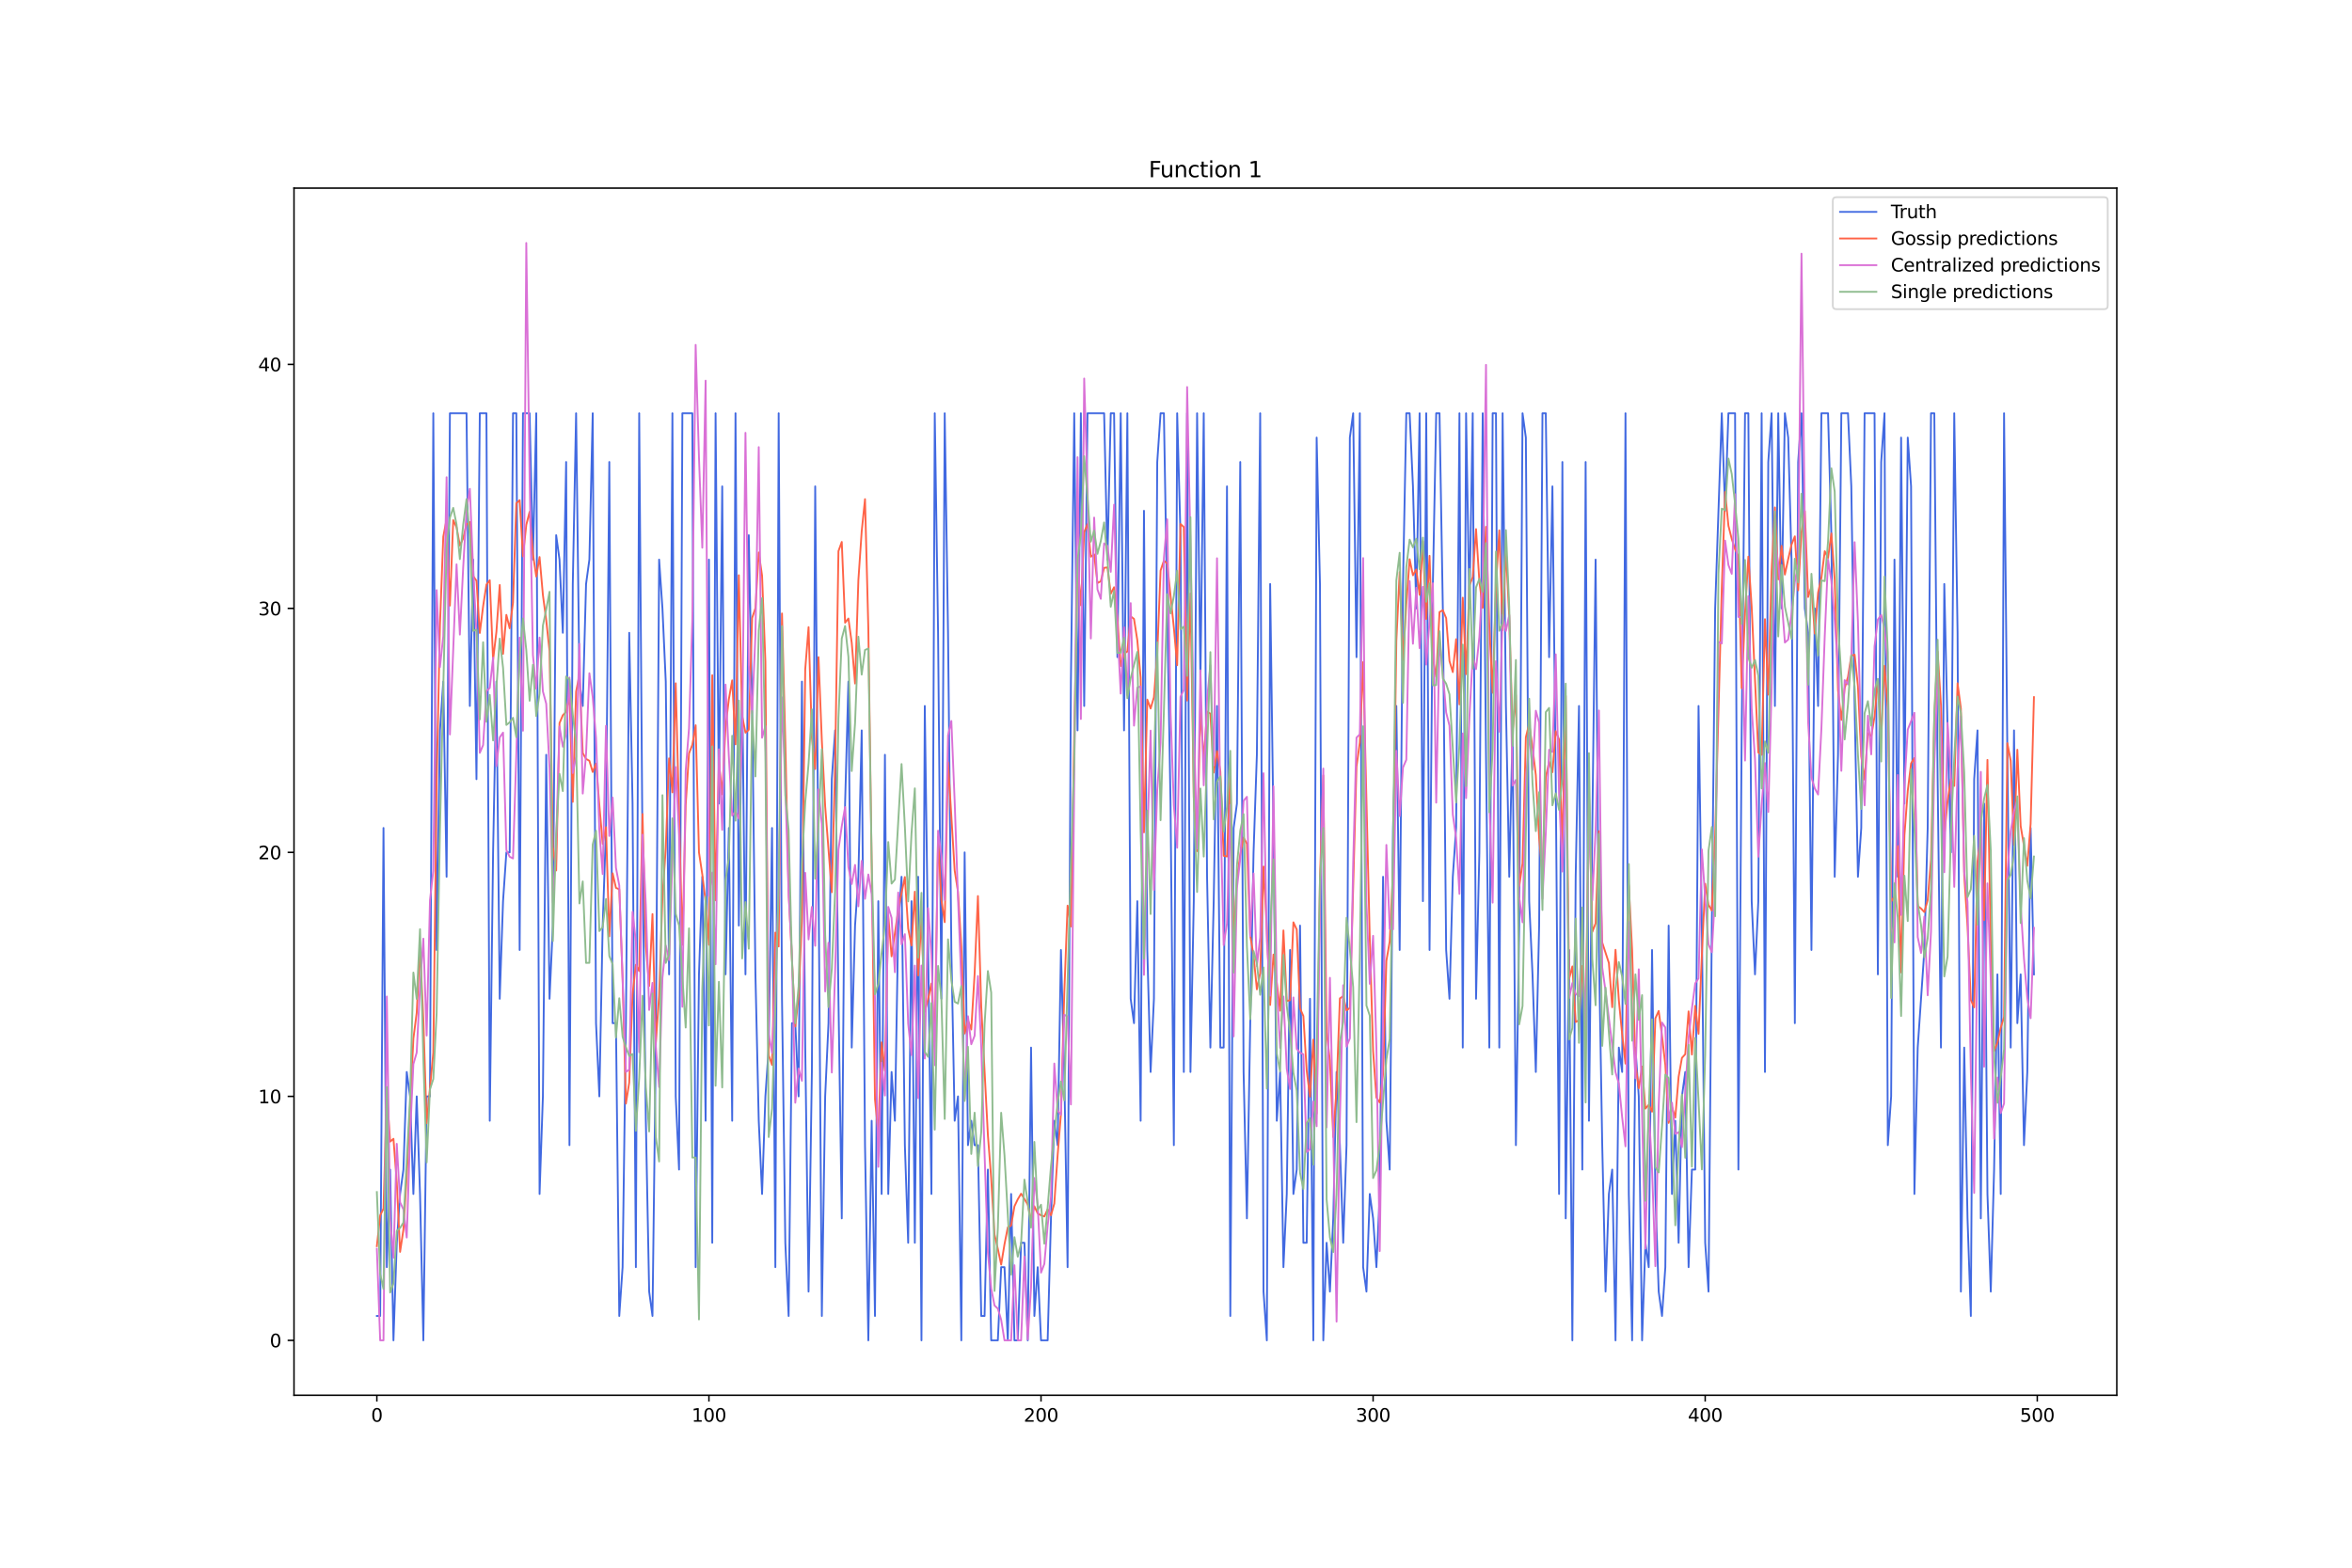 <?xml version="1.0" encoding="utf-8" standalone="no"?>
<!DOCTYPE svg PUBLIC "-//W3C//DTD SVG 1.1//EN"
  "http://www.w3.org/Graphics/SVG/1.1/DTD/svg11.dtd">
<svg xmlns:xlink="http://www.w3.org/1999/xlink" width="1296pt" height="864pt" viewBox="0 0 1296 864" xmlns="http://www.w3.org/2000/svg" version="1.1">
 <defs>
  <style type="text/css">*{stroke-linejoin: round; stroke-linecap: butt}</style>
 </defs>
 <g id="figure_1">
  <g id="patch_1">
   <path d="M 0 864 
L 1296 864 
L 1296 0 
L 0 0 
z
" style="fill: #ffffff"/>
  </g>
  <g id="axes_1">
   <g id="patch_2">
    <path d="M 162 768.96 
L 1166.4 768.96 
L 1166.4 103.68 
L 162 103.68 
z
" style="fill: #ffffff"/>
   </g>
   <g id="matplotlib.axis_1">
    <g id="xtick_1">
     <g id="line2d_1">
      <defs>
       <path id="mff3f45d1e2" d="M 0 0 
L 0 3.5 
" style="stroke: #000000; stroke-width: 0.8"/>
      </defs>
      <g>
       <use xlink:href="#mff3f45d1e2" x="207.655" y="768.96" style="stroke: #000000; stroke-width: 0.8"/>
      </g>
     </g>
     <g id="text_1">
      <!-- 0 -->
      <g transform="translate(204.473 783.558) scale(0.1 -0.1)">
       <defs>
        <path id="DejaVuSans-30" d="M 2034 4250 
Q 1547 4250 1301 3770 
Q 1056 3291 1056 2328 
Q 1056 1369 1301 889 
Q 1547 409 2034 409 
Q 2525 409 2770 889 
Q 3016 1369 3016 2328 
Q 3016 3291 2770 3770 
Q 2525 4250 2034 4250 
z
M 2034 4750 
Q 2819 4750 3233 4129 
Q 3647 3509 3647 2328 
Q 3647 1150 3233 529 
Q 2819 -91 2034 -91 
Q 1250 -91 836 529 
Q 422 1150 422 2328 
Q 422 3509 836 4129 
Q 1250 4750 2034 4750 
z
" transform="scale(0.016)"/>
       </defs>
       <use xlink:href="#DejaVuSans-30"/>
      </g>
     </g>
    </g>
    <g id="xtick_2">
     <g id="line2d_2">
      <g>
       <use xlink:href="#mff3f45d1e2" x="390.639" y="768.96" style="stroke: #000000; stroke-width: 0.8"/>
      </g>
     </g>
     <g id="text_2">
      <!-- 100 -->
      <g transform="translate(381.095 783.558) scale(0.1 -0.1)">
       <defs>
        <path id="DejaVuSans-31" d="M 794 531 
L 1825 531 
L 1825 4091 
L 703 3866 
L 703 4441 
L 1819 4666 
L 2450 4666 
L 2450 531 
L 3481 531 
L 3481 0 
L 794 0 
L 794 531 
z
" transform="scale(0.016)"/>
       </defs>
       <use xlink:href="#DejaVuSans-31"/>
       <use xlink:href="#DejaVuSans-30" x="63.623"/>
       <use xlink:href="#DejaVuSans-30" x="127.246"/>
      </g>
     </g>
    </g>
    <g id="xtick_3">
     <g id="line2d_3">
      <g>
       <use xlink:href="#mff3f45d1e2" x="573.623" y="768.96" style="stroke: #000000; stroke-width: 0.8"/>
      </g>
     </g>
     <g id="text_3">
      <!-- 200 -->
      <g transform="translate(564.079 783.558) scale(0.1 -0.1)">
       <defs>
        <path id="DejaVuSans-32" d="M 1228 531 
L 3431 531 
L 3431 0 
L 469 0 
L 469 531 
Q 828 903 1448 1529 
Q 2069 2156 2228 2338 
Q 2531 2678 2651 2914 
Q 2772 3150 2772 3378 
Q 2772 3750 2511 3984 
Q 2250 4219 1831 4219 
Q 1534 4219 1204 4116 
Q 875 4013 500 3803 
L 500 4441 
Q 881 4594 1212 4672 
Q 1544 4750 1819 4750 
Q 2544 4750 2975 4387 
Q 3406 4025 3406 3419 
Q 3406 3131 3298 2873 
Q 3191 2616 2906 2266 
Q 2828 2175 2409 1742 
Q 1991 1309 1228 531 
z
" transform="scale(0.016)"/>
       </defs>
       <use xlink:href="#DejaVuSans-32"/>
       <use xlink:href="#DejaVuSans-30" x="63.623"/>
       <use xlink:href="#DejaVuSans-30" x="127.246"/>
      </g>
     </g>
    </g>
    <g id="xtick_4">
     <g id="line2d_4">
      <g>
       <use xlink:href="#mff3f45d1e2" x="756.607" y="768.96" style="stroke: #000000; stroke-width: 0.8"/>
      </g>
     </g>
     <g id="text_4">
      <!-- 300 -->
      <g transform="translate(747.063 783.558) scale(0.1 -0.1)">
       <defs>
        <path id="DejaVuSans-33" d="M 2597 2516 
Q 3050 2419 3304 2112 
Q 3559 1806 3559 1356 
Q 3559 666 3084 287 
Q 2609 -91 1734 -91 
Q 1441 -91 1130 -33 
Q 819 25 488 141 
L 488 750 
Q 750 597 1062 519 
Q 1375 441 1716 441 
Q 2309 441 2620 675 
Q 2931 909 2931 1356 
Q 2931 1769 2642 2001 
Q 2353 2234 1838 2234 
L 1294 2234 
L 1294 2753 
L 1863 2753 
Q 2328 2753 2575 2939 
Q 2822 3125 2822 3475 
Q 2822 3834 2567 4026 
Q 2313 4219 1838 4219 
Q 1578 4219 1281 4162 
Q 984 4106 628 3988 
L 628 4550 
Q 988 4650 1302 4700 
Q 1616 4750 1894 4750 
Q 2613 4750 3031 4423 
Q 3450 4097 3450 3541 
Q 3450 3153 3228 2886 
Q 3006 2619 2597 2516 
z
" transform="scale(0.016)"/>
       </defs>
       <use xlink:href="#DejaVuSans-33"/>
       <use xlink:href="#DejaVuSans-30" x="63.623"/>
       <use xlink:href="#DejaVuSans-30" x="127.246"/>
      </g>
     </g>
    </g>
    <g id="xtick_5">
     <g id="line2d_5">
      <g>
       <use xlink:href="#mff3f45d1e2" x="939.591" y="768.96" style="stroke: #000000; stroke-width: 0.8"/>
      </g>
     </g>
     <g id="text_5">
      <!-- 400 -->
      <g transform="translate(930.047 783.558) scale(0.1 -0.1)">
       <defs>
        <path id="DejaVuSans-34" d="M 2419 4116 
L 825 1625 
L 2419 1625 
L 2419 4116 
z
M 2253 4666 
L 3047 4666 
L 3047 1625 
L 3713 1625 
L 3713 1100 
L 3047 1100 
L 3047 0 
L 2419 0 
L 2419 1100 
L 313 1100 
L 313 1709 
L 2253 4666 
z
" transform="scale(0.016)"/>
       </defs>
       <use xlink:href="#DejaVuSans-34"/>
       <use xlink:href="#DejaVuSans-30" x="63.623"/>
       <use xlink:href="#DejaVuSans-30" x="127.246"/>
      </g>
     </g>
    </g>
    <g id="xtick_6">
     <g id="line2d_6">
      <g>
       <use xlink:href="#mff3f45d1e2" x="1122.575" y="768.96" style="stroke: #000000; stroke-width: 0.8"/>
      </g>
     </g>
     <g id="text_6">
      <!-- 500 -->
      <g transform="translate(1113.032 783.558) scale(0.1 -0.1)">
       <defs>
        <path id="DejaVuSans-35" d="M 691 4666 
L 3169 4666 
L 3169 4134 
L 1269 4134 
L 1269 2991 
Q 1406 3038 1543 3061 
Q 1681 3084 1819 3084 
Q 2600 3084 3056 2656 
Q 3513 2228 3513 1497 
Q 3513 744 3044 326 
Q 2575 -91 1722 -91 
Q 1428 -91 1123 -41 
Q 819 9 494 109 
L 494 744 
Q 775 591 1075 516 
Q 1375 441 1709 441 
Q 2250 441 2565 725 
Q 2881 1009 2881 1497 
Q 2881 1984 2565 2268 
Q 2250 2553 1709 2553 
Q 1456 2553 1204 2497 
Q 953 2441 691 2322 
L 691 4666 
z
" transform="scale(0.016)"/>
       </defs>
       <use xlink:href="#DejaVuSans-35"/>
       <use xlink:href="#DejaVuSans-30" x="63.623"/>
       <use xlink:href="#DejaVuSans-30" x="127.246"/>
      </g>
     </g>
    </g>
   </g>
   <g id="matplotlib.axis_2">
    <g id="ytick_1">
     <g id="line2d_7">
      <defs>
       <path id="m75a3e4d682" d="M 0 0 
L -3.5 0 
" style="stroke: #000000; stroke-width: 0.8"/>
      </defs>
      <g>
       <use xlink:href="#m75a3e4d682" x="162" y="738.72" style="stroke: #000000; stroke-width: 0.8"/>
      </g>
     </g>
     <g id="text_7">
      <!-- 0 -->
      <g transform="translate(148.637 742.519) scale(0.1 -0.1)">
       <use xlink:href="#DejaVuSans-30"/>
      </g>
     </g>
    </g>
    <g id="ytick_2">
     <g id="line2d_8">
      <g>
       <use xlink:href="#m75a3e4d682" x="162" y="604.247" style="stroke: #000000; stroke-width: 0.8"/>
      </g>
     </g>
     <g id="text_8">
      <!-- 10 -->
      <g transform="translate(142.275 608.046) scale(0.1 -0.1)">
       <use xlink:href="#DejaVuSans-31"/>
       <use xlink:href="#DejaVuSans-30" x="63.623"/>
      </g>
     </g>
    </g>
    <g id="ytick_3">
     <g id="line2d_9">
      <g>
       <use xlink:href="#m75a3e4d682" x="162" y="469.774" style="stroke: #000000; stroke-width: 0.8"/>
      </g>
     </g>
     <g id="text_9">
      <!-- 20 -->
      <g transform="translate(142.275 473.573) scale(0.1 -0.1)">
       <use xlink:href="#DejaVuSans-32"/>
       <use xlink:href="#DejaVuSans-30" x="63.623"/>
      </g>
     </g>
    </g>
    <g id="ytick_4">
     <g id="line2d_10">
      <g>
       <use xlink:href="#m75a3e4d682" x="162" y="335.3" style="stroke: #000000; stroke-width: 0.8"/>
      </g>
     </g>
     <g id="text_10">
      <!-- 30 -->
      <g transform="translate(142.275 339.099) scale(0.1 -0.1)">
       <use xlink:href="#DejaVuSans-33"/>
       <use xlink:href="#DejaVuSans-30" x="63.623"/>
      </g>
     </g>
    </g>
    <g id="ytick_5">
     <g id="line2d_11">
      <g>
       <use xlink:href="#m75a3e4d682" x="162" y="200.827" style="stroke: #000000; stroke-width: 0.8"/>
      </g>
     </g>
     <g id="text_11">
      <!-- 40 -->
      <g transform="translate(142.275 204.626) scale(0.1 -0.1)">
       <use xlink:href="#DejaVuSans-34"/>
       <use xlink:href="#DejaVuSans-30" x="63.623"/>
      </g>
     </g>
    </g>
   </g>
   <g id="line2d_12">
    <path d="M 207.655 725.273 
L 209.484 725.273 
L 211.314 456.326 
L 213.144 698.378 
L 214.974 644.589 
L 216.804 738.72 
L 218.634 684.931 
L 220.463 658.036 
L 222.293 644.589 
L 224.123 590.799 
L 225.953 604.247 
L 227.783 658.036 
L 229.613 604.247 
L 231.442 658.036 
L 233.272 738.72 
L 235.102 604.247 
L 236.932 604.247 
L 238.762 227.722 
L 240.592 523.563 
L 242.422 402.537 
L 244.251 375.642 
L 246.081 483.221 
L 247.911 227.722 
L 257.06 227.722 
L 258.89 389.09 
L 260.72 308.406 
L 262.55 429.432 
L 264.38 227.722 
L 268.039 227.722 
L 269.869 617.694 
L 271.699 469.774 
L 273.529 375.642 
L 275.359 550.457 
L 277.189 496.668 
L 279.018 469.774 
L 280.848 469.774 
L 282.678 227.722 
L 284.508 227.722 
L 286.338 523.563 
L 288.168 227.722 
L 291.827 227.722 
L 293.657 308.406 
L 295.487 227.722 
L 297.317 658.036 
L 299.147 604.247 
L 300.976 415.984 
L 302.806 550.457 
L 304.636 510.115 
L 306.466 294.958 
L 308.296 308.406 
L 310.126 348.748 
L 311.956 254.616 
L 313.785 631.141 
L 315.615 321.853 
L 317.445 227.722 
L 319.275 375.642 
L 321.105 389.09 
L 322.935 321.853 
L 324.764 308.406 
L 326.594 227.722 
L 328.424 563.905 
L 330.254 604.247 
L 332.084 510.115 
L 333.914 456.326 
L 335.743 254.616 
L 337.573 563.905 
L 339.403 563.905 
L 341.233 725.273 
L 343.063 698.378 
L 344.893 563.905 
L 346.723 348.748 
L 348.552 442.879 
L 350.382 698.378 
L 352.212 227.722 
L 354.042 469.774 
L 355.872 617.694 
L 357.702 711.825 
L 359.531 725.273 
L 361.361 577.352 
L 363.191 308.406 
L 365.021 335.3 
L 366.851 375.642 
L 368.681 537.01 
L 370.51 227.722 
L 372.34 604.247 
L 374.17 644.589 
L 376 227.722 
L 381.489 227.722 
L 383.319 698.378 
L 385.149 537.01 
L 386.979 483.221 
L 388.809 617.694 
L 390.639 308.406 
L 392.469 684.931 
L 394.298 227.722 
L 396.128 442.879 
L 397.958 268.064 
L 399.788 537.01 
L 401.618 456.326 
L 403.448 617.694 
L 405.277 227.722 
L 407.107 510.115 
L 408.937 375.642 
L 410.767 537.01 
L 412.597 294.958 
L 414.427 389.09 
L 416.256 537.01 
L 418.086 617.694 
L 419.916 658.036 
L 421.746 604.247 
L 423.576 577.352 
L 425.406 456.326 
L 427.236 698.378 
L 429.065 227.722 
L 430.895 550.457 
L 432.725 684.931 
L 434.555 725.273 
L 436.385 563.905 
L 438.215 563.905 
L 440.044 604.247 
L 441.874 375.642 
L 443.704 577.352 
L 445.534 711.825 
L 447.364 590.799 
L 449.194 268.064 
L 451.023 483.221 
L 452.853 725.273 
L 454.683 604.247 
L 456.513 563.905 
L 458.343 429.432 
L 460.173 402.537 
L 462.003 550.457 
L 463.832 671.483 
L 465.662 442.879 
L 467.492 375.642 
L 469.322 577.352 
L 471.152 510.115 
L 472.982 483.221 
L 474.811 402.537 
L 476.641 631.141 
L 478.471 738.72 
L 480.301 617.694 
L 482.131 725.273 
L 483.961 496.668 
L 485.79 658.036 
L 487.62 415.984 
L 489.45 658.036 
L 491.28 590.799 
L 493.11 617.694 
L 494.94 510.115 
L 496.77 483.221 
L 498.599 631.141 
L 500.429 684.931 
L 502.259 496.668 
L 504.089 684.931 
L 505.919 483.221 
L 507.749 738.72 
L 509.578 389.09 
L 513.238 658.036 
L 515.068 227.722 
L 516.898 348.748 
L 518.728 550.457 
L 520.557 227.722 
L 522.387 348.748 
L 524.217 523.563 
L 526.047 617.694 
L 527.877 604.247 
L 529.707 738.72 
L 531.536 469.774 
L 533.366 631.141 
L 535.196 617.694 
L 537.026 631.141 
L 538.856 631.141 
L 540.686 725.273 
L 542.516 725.273 
L 544.345 644.589 
L 546.175 738.72 
L 549.835 738.72 
L 551.665 698.378 
L 553.495 698.378 
L 555.324 738.72 
L 557.154 658.036 
L 558.984 738.72 
L 560.814 738.72 
L 562.644 684.931 
L 564.474 684.931 
L 566.303 738.72 
L 568.133 577.352 
L 569.963 725.273 
L 571.793 698.378 
L 573.623 738.72 
L 577.283 738.72 
L 579.112 671.483 
L 580.942 617.694 
L 582.772 631.141 
L 584.602 523.563 
L 586.432 590.799 
L 588.262 698.378 
L 590.091 375.642 
L 591.921 227.722 
L 593.751 402.537 
L 595.581 227.722 
L 597.411 389.09 
L 599.241 227.722 
L 608.39 227.722 
L 610.22 308.406 
L 612.05 227.722 
L 613.879 227.722 
L 615.709 362.195 
L 617.539 227.722 
L 619.369 402.537 
L 621.199 227.722 
L 623.029 550.457 
L 624.858 563.905 
L 626.688 496.668 
L 628.518 617.694 
L 630.348 281.511 
L 632.178 523.563 
L 634.008 590.799 
L 635.837 550.457 
L 637.667 254.616 
L 639.497 227.722 
L 641.327 227.722 
L 644.987 442.879 
L 646.817 631.141 
L 648.646 227.722 
L 650.476 294.958 
L 652.306 590.799 
L 654.136 227.722 
L 655.966 590.799 
L 657.796 496.668 
L 659.625 227.722 
L 661.455 375.642 
L 663.285 227.722 
L 665.115 483.221 
L 666.945 577.352 
L 668.775 496.668 
L 670.604 389.09 
L 672.434 577.352 
L 674.264 577.352 
L 676.094 268.064 
L 677.924 725.273 
L 679.754 456.326 
L 681.583 442.879 
L 683.413 254.616 
L 685.243 590.799 
L 687.073 671.483 
L 688.903 563.905 
L 690.733 469.774 
L 692.563 415.984 
L 694.392 227.722 
L 696.222 711.825 
L 698.052 738.72 
L 699.882 321.853 
L 701.712 456.326 
L 703.542 617.694 
L 705.371 590.799 
L 707.201 698.378 
L 709.031 658.036 
L 710.861 523.563 
L 712.691 658.036 
L 714.521 644.589 
L 716.35 510.115 
L 718.18 684.931 
L 720.01 684.931 
L 721.84 550.457 
L 723.67 738.72 
L 725.5 241.169 
L 727.33 321.853 
L 729.159 738.72 
L 730.989 684.931 
L 732.819 711.825 
L 734.649 671.483 
L 736.479 590.799 
L 738.309 631.141 
L 740.138 684.931 
L 741.968 631.141 
L 743.798 241.169 
L 745.628 227.722 
L 747.458 362.195 
L 749.288 227.722 
L 751.117 698.378 
L 752.947 711.825 
L 754.777 658.036 
L 756.607 671.483 
L 758.437 698.378 
L 760.267 658.036 
L 762.097 483.221 
L 763.926 617.694 
L 765.756 644.589 
L 767.586 456.326 
L 769.416 389.09 
L 771.246 523.563 
L 773.076 321.853 
L 774.905 227.722 
L 776.735 227.722 
L 778.565 268.064 
L 780.395 335.3 
L 782.225 227.722 
L 784.055 496.668 
L 785.884 227.722 
L 787.714 523.563 
L 789.544 321.853 
L 791.374 227.722 
L 793.204 227.722 
L 795.034 335.3 
L 796.864 523.563 
L 798.693 550.457 
L 800.523 483.221 
L 802.353 456.326 
L 804.183 227.722 
L 806.013 577.352 
L 807.843 227.722 
L 809.672 335.3 
L 811.502 227.722 
L 813.332 550.457 
L 815.162 469.774 
L 816.992 227.722 
L 818.822 415.984 
L 820.651 577.352 
L 822.481 227.722 
L 824.311 227.722 
L 826.141 577.352 
L 827.971 227.722 
L 829.801 389.09 
L 831.63 483.221 
L 833.46 402.537 
L 835.29 631.141 
L 837.12 510.115 
L 838.95 227.722 
L 840.78 241.169 
L 842.61 496.668 
L 844.439 537.01 
L 846.269 590.799 
L 848.099 510.115 
L 849.929 227.722 
L 851.759 227.722 
L 853.589 362.195 
L 855.418 268.064 
L 857.248 429.432 
L 859.078 658.036 
L 860.908 254.616 
L 862.738 671.483 
L 864.568 523.563 
L 866.397 738.72 
L 868.227 483.221 
L 870.057 389.09 
L 871.887 644.589 
L 873.717 254.616 
L 875.547 617.694 
L 877.377 456.326 
L 879.206 308.406 
L 881.036 523.563 
L 882.866 631.141 
L 884.696 711.825 
L 886.526 658.036 
L 888.356 644.589 
L 890.185 738.72 
L 892.015 577.352 
L 893.845 590.799 
L 895.675 227.722 
L 897.505 658.036 
L 899.335 738.72 
L 901.164 577.352 
L 902.994 604.247 
L 904.824 738.72 
L 906.654 684.931 
L 908.484 698.378 
L 910.314 523.563 
L 912.144 658.036 
L 913.973 711.825 
L 915.803 725.273 
L 917.633 698.378 
L 919.463 510.115 
L 921.293 658.036 
L 923.123 617.694 
L 924.952 684.931 
L 926.782 604.247 
L 928.612 590.799 
L 930.442 698.378 
L 932.272 644.589 
L 934.102 644.589 
L 935.931 389.09 
L 937.761 510.115 
L 939.591 684.931 
L 941.421 711.825 
L 943.251 510.115 
L 945.081 335.3 
L 948.74 227.722 
L 950.57 281.511 
L 952.4 227.722 
L 956.06 227.722 
L 957.89 644.589 
L 959.719 402.537 
L 961.549 227.722 
L 963.379 227.722 
L 965.209 496.668 
L 967.039 537.01 
L 968.869 496.668 
L 970.698 227.722 
L 972.528 590.799 
L 974.358 254.616 
L 976.188 227.722 
L 978.018 389.09 
L 979.848 227.722 
L 981.678 335.3 
L 983.507 227.722 
L 985.337 241.169 
L 987.167 308.406 
L 988.997 563.905 
L 990.827 254.616 
L 992.657 227.722 
L 994.486 335.3 
L 996.316 348.748 
L 998.146 523.563 
L 999.976 335.3 
L 1001.806 389.09 
L 1003.636 227.722 
L 1007.295 227.722 
L 1009.125 294.958 
L 1010.955 483.221 
L 1012.785 415.984 
L 1014.615 227.722 
L 1018.274 227.722 
L 1020.104 268.064 
L 1021.934 389.09 
L 1023.764 483.221 
L 1025.594 456.326 
L 1027.424 227.722 
L 1032.913 227.722 
L 1034.743 537.01 
L 1036.573 254.616 
L 1038.403 227.722 
L 1040.232 631.141 
L 1042.062 604.247 
L 1043.892 308.406 
L 1045.722 483.221 
L 1047.552 241.169 
L 1049.382 442.879 
L 1051.211 241.169 
L 1053.041 268.064 
L 1054.871 658.036 
L 1056.701 577.352 
L 1060.361 523.563 
L 1062.191 456.326 
L 1064.02 227.722 
L 1065.85 227.722 
L 1067.68 429.432 
L 1069.51 577.352 
L 1071.34 321.853 
L 1073.17 402.537 
L 1074.999 469.774 
L 1076.829 227.722 
L 1078.659 348.748 
L 1080.489 711.825 
L 1082.319 577.352 
L 1084.149 671.483 
L 1085.978 725.273 
L 1087.808 429.432 
L 1089.638 402.537 
L 1091.468 671.483 
L 1093.298 442.879 
L 1095.128 658.036 
L 1096.958 711.825 
L 1098.787 644.589 
L 1100.617 537.01 
L 1102.447 658.036 
L 1104.277 227.722 
L 1106.107 415.984 
L 1107.937 577.352 
L 1109.766 402.537 
L 1111.596 563.905 
L 1113.426 537.01 
L 1115.256 631.141 
L 1117.086 590.799 
L 1118.916 456.326 
L 1120.745 537.01 
L 1120.745 537.01 
" clip-path="url(#pce872fe05a)" style="fill: none; stroke: #4169e1; stroke-linecap: square"/>
   </g>
   <g id="line2d_13">
    <path d="M 207.655 686.796 
L 209.484 669.806 
L 211.314 666.135 
L 213.144 602.363 
L 214.974 629.211 
L 216.804 627.629 
L 218.634 651.713 
L 220.463 689.939 
L 222.293 677.663 
L 224.123 648.608 
L 227.783 572.397 
L 229.613 558.238 
L 231.442 522.269 
L 233.272 561.863 
L 235.102 619.048 
L 238.762 580.147 
L 240.592 431.168 
L 242.422 344.601 
L 244.251 295.81 
L 246.081 286.206 
L 247.911 333.765 
L 249.741 286.682 
L 251.571 290.62 
L 253.401 300.676 
L 255.23 296.682 
L 257.06 288.988 
L 258.89 287.715 
L 260.72 317.524 
L 262.55 320.065 
L 264.38 348.855 
L 266.209 334.115 
L 268.039 322.189 
L 269.869 319.778 
L 271.699 363.741 
L 273.529 348.242 
L 275.359 322.409 
L 277.189 360.364 
L 279.018 338.866 
L 280.848 346.282 
L 282.678 332.092 
L 284.508 277.356 
L 286.338 275.668 
L 288.168 306.618 
L 289.997 289.247 
L 291.827 282.066 
L 293.657 305.241 
L 295.487 317.708 
L 297.317 306.991 
L 299.147 327.874 
L 300.976 341.745 
L 302.806 358.793 
L 304.636 466.692 
L 306.466 479.759 
L 308.296 398.56 
L 310.126 394.194 
L 311.956 392.302 
L 313.785 383.709 
L 315.615 441.937 
L 317.445 381.149 
L 319.275 371.903 
L 321.105 415.015 
L 322.935 418.271 
L 324.764 419.278 
L 326.594 425.47 
L 328.424 420.826 
L 330.254 443.639 
L 332.084 465.058 
L 333.914 455.9 
L 335.743 516.029 
L 337.573 481.327 
L 339.403 489.324 
L 341.233 490.132 
L 343.063 539.336 
L 344.893 608.216 
L 346.723 596.608 
L 348.552 548.021 
L 350.382 531.688 
L 352.212 535.205 
L 354.042 448.639 
L 355.872 521.445 
L 357.702 543.376 
L 359.531 503.776 
L 361.361 574.777 
L 363.191 548.916 
L 365.021 494.674 
L 366.851 467.483 
L 368.681 417.951 
L 370.51 436.706 
L 372.34 376.584 
L 376 520.735 
L 377.83 443.602 
L 379.66 415.216 
L 381.489 410.509 
L 383.319 399.709 
L 385.149 469.764 
L 386.979 481.94 
L 388.809 496.864 
L 390.639 520.717 
L 392.469 372.155 
L 394.298 496.198 
L 396.128 420.212 
L 397.958 437.769 
L 399.788 400.704 
L 401.618 385.329 
L 403.448 374.957 
L 405.277 410.23 
L 407.107 317.015 
L 408.937 394.601 
L 410.767 403.798 
L 412.597 402.207 
L 414.427 340.596 
L 416.256 335.193 
L 418.086 304.489 
L 419.916 317.283 
L 421.746 364.793 
L 423.576 581.612 
L 425.406 586.901 
L 427.236 513.952 
L 429.065 521.633 
L 430.895 338.092 
L 432.725 408.719 
L 434.555 491.03 
L 438.215 565.72 
L 440.044 549.341 
L 441.874 506.461 
L 443.704 368.821 
L 445.534 345.636 
L 447.364 406.287 
L 449.194 423.848 
L 451.023 362.17 
L 452.853 408.205 
L 454.683 444.375 
L 458.343 491.744 
L 460.173 421.479 
L 462.003 303.744 
L 463.832 298.671 
L 465.662 343.182 
L 467.492 340.871 
L 469.322 354.248 
L 471.152 376.718 
L 472.982 319.729 
L 474.811 292.846 
L 476.641 275.103 
L 478.471 346.392 
L 482.131 605.934 
L 483.961 624.293 
L 485.79 574.475 
L 487.62 590.222 
L 489.45 504.525 
L 491.28 527.078 
L 494.94 501.537 
L 496.77 492.121 
L 498.599 483.354 
L 500.429 511.747 
L 502.259 521.081 
L 504.089 491.447 
L 505.919 537.589 
L 507.749 506.265 
L 509.578 557.714 
L 511.408 550.619 
L 513.238 541.995 
L 515.068 573.771 
L 516.898 461.189 
L 518.728 496.083 
L 520.557 508.242 
L 522.387 420.139 
L 526.047 479.746 
L 527.877 491.408 
L 529.707 521.797 
L 531.536 569.612 
L 533.366 562.299 
L 535.196 567.404 
L 537.026 536.785 
L 538.856 493.849 
L 540.686 554.731 
L 544.345 625.503 
L 546.175 649.548 
L 548.005 680.463 
L 549.835 688.345 
L 551.665 696.961 
L 553.495 685.746 
L 555.324 676.404 
L 557.154 675.426 
L 558.984 664.831 
L 560.814 660.963 
L 562.644 657.884 
L 564.474 660.759 
L 566.303 663.883 
L 568.133 672.52 
L 569.963 664.815 
L 571.793 668.743 
L 573.623 669.791 
L 575.453 670.434 
L 577.283 666.492 
L 579.112 669.77 
L 580.942 663.342 
L 582.772 636.776 
L 584.602 613.9 
L 586.432 547.693 
L 588.262 499.104 
L 590.091 510.637 
L 591.921 404.264 
L 593.751 310.562 
L 595.581 333.585 
L 597.411 293.236 
L 599.241 288.852 
L 601.07 306.807 
L 602.9 305.527 
L 604.73 321.318 
L 606.56 320.373 
L 608.39 312.955 
L 610.22 312.694 
L 612.05 327.199 
L 613.879 323.641 
L 615.709 340.8 
L 617.539 367.055 
L 619.369 360.254 
L 621.199 359.041 
L 623.029 339.714 
L 624.858 341.087 
L 626.688 352.868 
L 628.518 373.491 
L 630.348 458.752 
L 632.178 385.555 
L 634.008 390.482 
L 635.837 384.293 
L 637.667 360.145 
L 639.497 314.427 
L 641.327 309.008 
L 643.157 310.596 
L 646.817 345.94 
L 648.646 366.626 
L 650.476 288.781 
L 652.306 290.45 
L 654.136 386.109 
L 655.966 327.066 
L 657.796 439.343 
L 659.625 469.118 
L 661.455 390.322 
L 663.285 418.971 
L 665.115 392.149 
L 666.945 393.339 
L 668.775 425.825 
L 670.604 413.951 
L 672.434 425.141 
L 674.264 471.666 
L 676.094 472.045 
L 677.924 426.43 
L 679.754 519.071 
L 681.583 484.319 
L 683.413 470.832 
L 685.243 461.62 
L 687.073 464.981 
L 688.903 515.743 
L 690.733 526.585 
L 692.563 545.266 
L 694.392 536.301 
L 696.222 477.579 
L 698.052 512.472 
L 699.882 553.877 
L 701.712 526.085 
L 705.371 557.026 
L 707.201 512.789 
L 709.031 551.667 
L 710.861 551.28 
L 712.691 508.323 
L 714.521 512.252 
L 716.35 555.744 
L 718.18 559.964 
L 720.01 590.013 
L 721.84 604.373 
L 723.67 572.943 
L 725.5 613.763 
L 727.33 484.455 
L 729.159 427.358 
L 730.989 568.86 
L 732.819 584.594 
L 734.649 626.696 
L 736.479 599.632 
L 738.309 550.24 
L 740.138 549.021 
L 741.968 556.852 
L 743.798 555.52 
L 747.458 422.473 
L 749.288 409.251 
L 751.117 364.914 
L 754.777 517.722 
L 756.607 579.219 
L 758.437 604.897 
L 760.267 607.604 
L 762.097 592.001 
L 763.926 529.572 
L 765.756 518.898 
L 767.586 479.055 
L 769.416 353.141 
L 771.246 315.301 
L 773.076 363.841 
L 774.905 333.253 
L 776.735 308.224 
L 778.565 317.066 
L 780.395 313.831 
L 782.225 327.856 
L 784.055 298.408 
L 785.884 341.157 
L 787.714 306.322 
L 789.544 363.055 
L 791.374 373.033 
L 793.204 337.302 
L 795.034 336.31 
L 796.864 340.641 
L 798.693 364.339 
L 800.523 370.42 
L 802.353 352.276 
L 804.183 388.235 
L 806.013 329.41 
L 807.843 371.553 
L 809.672 322.67 
L 811.502 318.123 
L 813.332 291.609 
L 815.162 320.463 
L 816.992 334.978 
L 818.822 290.334 
L 820.651 345.12 
L 822.481 381.809 
L 824.311 323.16 
L 826.141 292.296 
L 827.971 347.338 
L 829.801 302.364 
L 831.63 340.249 
L 833.46 403.162 
L 835.29 383.075 
L 837.12 488.323 
L 838.95 475.863 
L 840.78 406.303 
L 842.61 398.919 
L 844.439 411.752 
L 846.269 427.164 
L 848.099 461.949 
L 849.929 481.265 
L 851.759 428.391 
L 853.589 419.827 
L 855.418 425.593 
L 857.248 402.938 
L 859.078 407.553 
L 860.908 468.597 
L 862.738 383.485 
L 864.568 539.617 
L 866.397 532.617 
L 868.227 563.297 
L 870.057 562.218 
L 871.887 532.322 
L 873.717 563.263 
L 875.547 437.344 
L 877.377 513.614 
L 879.206 508.936 
L 881.036 458.1 
L 882.866 519.487 
L 886.526 530.725 
L 888.356 555.103 
L 890.185 523.441 
L 892.015 551.249 
L 893.845 569.995 
L 895.675 586.207 
L 897.505 487.787 
L 899.335 523.843 
L 901.164 586.325 
L 902.994 599.773 
L 904.824 587.795 
L 906.654 611.001 
L 908.484 608.919 
L 910.314 612.679 
L 912.144 561.238 
L 913.973 557.157 
L 915.803 570.812 
L 917.633 586.888 
L 919.463 618.886 
L 921.293 610.134 
L 923.123 615.941 
L 924.952 593.452 
L 926.782 583.021 
L 928.612 581 
L 930.442 557.404 
L 932.272 581.189 
L 934.102 554.343 
L 935.931 569.77 
L 937.761 526.481 
L 939.591 487.084 
L 941.421 498.728 
L 943.251 501.822 
L 945.081 460.378 
L 948.74 324.163 
L 950.57 271.155 
L 952.4 289.752 
L 954.23 297.047 
L 956.06 302.658 
L 957.89 306.628 
L 959.719 379.266 
L 961.549 338.07 
L 963.379 306.763 
L 965.209 334.428 
L 968.869 414.756 
L 970.698 416.026 
L 972.528 341.243 
L 974.358 382.842 
L 976.188 314.986 
L 978.018 279.652 
L 979.848 319.313 
L 981.678 300.845 
L 983.507 316.676 
L 985.337 308.111 
L 987.167 300.109 
L 988.997 295.594 
L 990.827 325.347 
L 992.657 293.515 
L 994.486 281.69 
L 996.316 329.017 
L 998.146 323.399 
L 999.976 349.198 
L 1001.806 326.585 
L 1003.636 318.395 
L 1005.465 303.787 
L 1007.295 307.458 
L 1009.125 293.997 
L 1010.955 319.381 
L 1012.785 380.481 
L 1014.615 396.77 
L 1016.444 379.316 
L 1018.274 373.039 
L 1020.104 361.414 
L 1021.934 360.801 
L 1023.764 378.215 
L 1025.594 416.869 
L 1027.424 429.676 
L 1029.253 404.062 
L 1031.083 405.756 
L 1032.913 394.935 
L 1034.743 374.394 
L 1036.573 405.893 
L 1038.403 366.922 
L 1040.232 390.774 
L 1042.062 496.841 
L 1043.892 494.202 
L 1045.722 466.311 
L 1047.552 535.931 
L 1049.382 460.413 
L 1051.211 435.901 
L 1053.041 420.687 
L 1054.871 417.75 
L 1056.701 499.314 
L 1058.531 500.715 
L 1060.361 502.67 
L 1062.191 496.089 
L 1064.02 473.704 
L 1065.85 395.046 
L 1067.68 359.128 
L 1069.51 388.594 
L 1071.34 460.957 
L 1073.17 441.333 
L 1074.999 429.417 
L 1076.829 433.157 
L 1078.659 376.563 
L 1080.489 390.467 
L 1082.319 482.458 
L 1084.149 510.569 
L 1085.978 551.155 
L 1087.808 555.19 
L 1089.638 474.768 
L 1091.468 460.35 
L 1093.298 507.127 
L 1095.128 418.787 
L 1096.958 520.652 
L 1098.787 579.366 
L 1100.617 574.734 
L 1102.447 566.416 
L 1104.277 560.477 
L 1106.107 409.595 
L 1107.937 419.229 
L 1109.766 465.646 
L 1111.596 413.215 
L 1113.426 455.207 
L 1117.086 477.185 
L 1118.916 454.023 
L 1120.745 384.211 
L 1120.745 384.211 
" clip-path="url(#pce872fe05a)" style="fill: none; stroke: #ff6347; stroke-linecap: square"/>
   </g>
   <g id="line2d_14">
    <path d="M 207.655 688.214 
L 209.484 738.72 
L 211.314 738.72 
L 213.144 549.185 
L 214.974 671.516 
L 216.804 693.166 
L 218.634 630.393 
L 220.463 662.659 
L 222.293 666.52 
L 224.123 682.042 
L 225.953 626.006 
L 227.783 586.424 
L 229.613 580.119 
L 231.442 543.461 
L 233.272 517.32 
L 235.102 570.725 
L 236.932 496.073 
L 238.762 479.972 
L 240.592 325.239 
L 242.422 367.675 
L 244.251 350.698 
L 246.081 263.001 
L 247.911 404.798 
L 251.571 311.037 
L 253.401 349.735 
L 255.23 312.66 
L 257.06 280.909 
L 258.89 269.401 
L 260.72 313.567 
L 262.55 348.688 
L 264.38 414.923 
L 266.209 410.638 
L 268.039 380.914 
L 269.869 379.125 
L 271.699 362.415 
L 273.529 422.175 
L 275.359 406.396 
L 277.189 403.769 
L 279.018 468.497 
L 280.848 472.19 
L 282.678 473.137 
L 284.508 415.604 
L 286.338 351.424 
L 288.168 402.732 
L 289.997 133.92 
L 291.827 263.624 
L 293.657 361.072 
L 295.487 379.603 
L 297.317 351.374 
L 299.147 381.035 
L 300.976 387.814 
L 302.806 423.164 
L 304.636 497.343 
L 306.466 463.106 
L 308.296 400.4 
L 310.126 411.526 
L 311.956 404.361 
L 313.785 373.408 
L 315.615 426.047 
L 317.445 416.995 
L 319.275 354.854 
L 321.105 437.37 
L 322.935 415.571 
L 324.764 371.037 
L 326.594 384.126 
L 328.424 406.726 
L 330.254 457.496 
L 332.084 481.732 
L 333.914 400.017 
L 335.743 460.737 
L 337.573 439.555 
L 339.403 478.267 
L 341.233 487.975 
L 344.893 590.793 
L 346.723 589.535 
L 348.552 502.528 
L 350.382 519.07 
L 352.212 579.969 
L 354.042 460.014 
L 355.872 498.868 
L 357.702 556.621 
L 359.531 541.682 
L 361.361 576.562 
L 363.191 599.132 
L 365.021 538.887 
L 366.851 521.115 
L 368.681 529.137 
L 370.51 473.429 
L 372.34 422.734 
L 374.17 460.29 
L 376 554.846 
L 377.83 424.722 
L 379.66 401.484 
L 381.489 341.399 
L 383.319 190.078 
L 385.149 252.027 
L 386.979 301.852 
L 388.809 209.783 
L 390.639 493.804 
L 392.469 480.863 
L 394.298 531.432 
L 396.128 412.941 
L 397.958 457.37 
L 399.788 377.29 
L 401.618 417.199 
L 403.448 449.514 
L 405.277 447.22 
L 407.107 451.192 
L 408.937 406.605 
L 410.767 238.537 
L 412.597 366.555 
L 414.427 392.963 
L 416.256 349.829 
L 418.086 246.43 
L 419.916 406.578 
L 421.746 400.183 
L 423.576 569.792 
L 425.406 580.336 
L 427.236 541.839 
L 429.065 493.047 
L 430.895 384.323 
L 432.725 433.537 
L 434.555 493.318 
L 436.385 526.795 
L 438.215 607.739 
L 440.044 588.884 
L 441.874 595.644 
L 443.704 481.037 
L 445.534 517.753 
L 447.364 499.82 
L 449.194 521.265 
L 451.023 435.104 
L 452.853 454.107 
L 454.683 546.412 
L 456.513 519.572 
L 458.343 591.1 
L 460.173 535.351 
L 462.003 468.31 
L 463.832 455.333 
L 465.662 444.801 
L 467.492 477.928 
L 469.322 487.217 
L 471.152 476.69 
L 472.982 499.487 
L 474.811 474.443 
L 476.641 495.348 
L 478.471 481.937 
L 480.301 492.761 
L 482.131 550.365 
L 483.961 643.083 
L 485.79 585.677 
L 487.62 603.797 
L 489.45 499.819 
L 491.28 505.833 
L 493.11 535.813 
L 494.94 491.885 
L 496.77 520.486 
L 498.599 514.838 
L 500.429 564.14 
L 502.259 581.502 
L 504.089 532.161 
L 505.919 605.205 
L 507.749 532.142 
L 509.578 583.415 
L 511.408 500.467 
L 513.238 526.332 
L 515.068 587.065 
L 516.898 457.837 
L 518.728 471.531 
L 520.557 495.987 
L 522.387 405.288 
L 524.217 397.354 
L 526.047 441.749 
L 527.877 495.127 
L 529.707 540.944 
L 531.536 605.73 
L 533.366 560.062 
L 535.196 575.513 
L 537.026 570.837 
L 538.856 537.919 
L 540.686 576.804 
L 542.516 635.818 
L 544.345 690.327 
L 546.175 710.176 
L 548.005 719.494 
L 549.835 721.22 
L 551.665 727.362 
L 553.495 738.72 
L 557.154 738.72 
L 558.984 697.306 
L 560.814 738.72 
L 562.644 738.72 
L 564.474 692.554 
L 566.303 738.182 
L 568.133 709.671 
L 569.963 649.205 
L 571.793 664.111 
L 573.623 701.394 
L 575.453 696.582 
L 577.283 675.443 
L 579.112 659.583 
L 580.942 586.145 
L 582.772 612.112 
L 584.602 614.353 
L 586.432 559.278 
L 588.262 560.165 
L 590.091 608.701 
L 593.751 251.975 
L 595.581 396.262 
L 597.411 208.614 
L 599.241 269.434 
L 601.07 351.888 
L 602.9 285.251 
L 604.73 324.875 
L 606.56 330.045 
L 608.39 299.479 
L 610.22 300.865 
L 612.05 315.161 
L 613.879 278.138 
L 615.709 346.158 
L 617.539 382.253 
L 619.369 345.679 
L 621.199 383.152 
L 623.029 332.394 
L 624.858 399.924 
L 626.688 378.959 
L 628.518 378.304 
L 630.348 537.269 
L 632.178 464.414 
L 634.008 402.648 
L 635.837 490.467 
L 637.667 435.321 
L 639.497 409.425 
L 641.327 307.629 
L 643.157 286.2 
L 644.987 392.415 
L 646.817 443.76 
L 648.646 467.229 
L 650.476 383.986 
L 652.306 380.258 
L 654.136 213.306 
L 655.966 299.753 
L 657.796 395.519 
L 659.625 467.671 
L 661.455 369.432 
L 663.285 432.823 
L 665.115 385.449 
L 666.945 366.676 
L 668.775 421.815 
L 670.604 307.664 
L 672.434 444.982 
L 674.264 520.935 
L 676.094 508.972 
L 677.924 443.578 
L 679.754 571.207 
L 681.583 489.36 
L 683.413 473.085 
L 685.243 441.33 
L 687.073 439.137 
L 688.903 515.9 
L 690.733 481.357 
L 692.563 532.451 
L 694.392 516.574 
L 696.222 426.136 
L 698.052 518.28 
L 699.882 548.763 
L 701.712 433.336 
L 703.542 544.154 
L 705.371 577.52 
L 707.201 549.205 
L 709.031 589.085 
L 710.861 600.163 
L 712.691 549.717 
L 714.521 578.107 
L 716.35 580.151 
L 718.18 581.063 
L 720.01 634.895 
L 721.84 633.322 
L 723.67 607.081 
L 725.5 620.707 
L 727.33 499.087 
L 729.159 423.566 
L 730.989 621.326 
L 732.819 538.901 
L 734.649 623.923 
L 736.479 728.377 
L 738.309 616.865 
L 740.138 542.962 
L 741.968 576.798 
L 743.798 572.26 
L 745.628 475.55 
L 747.458 406.537 
L 749.288 404.732 
L 751.117 307.56 
L 752.947 497.935 
L 754.777 542.24 
L 756.607 515.751 
L 758.437 577.449 
L 760.267 689.511 
L 762.097 560.569 
L 763.926 465.671 
L 765.756 511.904 
L 767.586 512.178 
L 769.416 413.803 
L 771.246 449.761 
L 773.076 422.965 
L 774.905 418.737 
L 776.735 320.279 
L 778.565 354.787 
L 780.395 323.918 
L 782.225 357.234 
L 784.055 323.423 
L 785.884 366.286 
L 787.714 342.465 
L 789.544 321.454 
L 791.374 442.37 
L 793.204 352.776 
L 795.034 371.124 
L 796.864 392.668 
L 798.693 399.947 
L 800.523 448.887 
L 802.353 461.768 
L 804.183 492.635 
L 806.013 404.228 
L 807.843 439.886 
L 809.672 395.246 
L 811.502 361.547 
L 813.332 368.779 
L 815.162 351.019 
L 816.992 318.288 
L 818.822 201.078 
L 820.651 440.11 
L 822.481 497.475 
L 824.311 364.385 
L 826.141 403.29 
L 827.971 338.869 
L 829.801 347.765 
L 831.63 338.925 
L 833.46 432.97 
L 835.29 429.833 
L 837.12 494.526 
L 838.95 508.332 
L 840.78 431.275 
L 842.61 403.891 
L 844.439 424.288 
L 846.269 391.695 
L 848.099 398.313 
L 849.929 495.375 
L 851.759 458.967 
L 853.589 413.187 
L 855.418 414.455 
L 857.248 360.629 
L 859.078 437.475 
L 860.908 480.327 
L 862.738 418.723 
L 864.568 550.172 
L 866.397 541.804 
L 868.227 547.665 
L 870.057 549.094 
L 871.887 513.556 
L 873.717 569.326 
L 875.547 450.896 
L 877.377 496.217 
L 879.206 457.861 
L 881.036 391.569 
L 882.866 533.261 
L 884.696 546.187 
L 890.185 590.928 
L 892.015 597.211 
L 893.845 615.761 
L 895.675 631.804 
L 897.505 508.138 
L 899.335 559.614 
L 901.164 594.275 
L 902.994 534.2 
L 904.824 614.557 
L 906.654 688.183 
L 908.484 610.572 
L 910.314 644.384 
L 912.144 697.847 
L 913.973 609.274 
L 915.803 563.544 
L 917.633 566.258 
L 919.463 617.369 
L 921.293 607.701 
L 923.123 624.934 
L 924.952 623.966 
L 926.782 632.215 
L 930.442 572.072 
L 932.272 555.965 
L 934.102 541.983 
L 935.931 539.197 
L 937.761 468.124 
L 939.591 495.195 
L 941.421 520.459 
L 943.251 524.798 
L 945.081 491.664 
L 946.911 353.717 
L 948.74 354.634 
L 950.57 297.957 
L 952.4 311.403 
L 954.23 316.254 
L 956.06 272.36 
L 957.89 340.013 
L 959.719 340.23 
L 961.549 419.17 
L 963.379 328.547 
L 965.209 390.289 
L 967.039 418.322 
L 968.869 472.199 
L 970.698 443.587 
L 972.528 420.512 
L 974.358 447.509 
L 976.188 379.194 
L 978.018 297.507 
L 979.848 310.614 
L 981.678 329.812 
L 983.507 354.126 
L 985.337 352.491 
L 987.167 338.068 
L 988.997 320.636 
L 990.827 310.775 
L 992.657 139.798 
L 994.486 289.243 
L 996.316 398.085 
L 998.146 428.534 
L 999.976 434.484 
L 1001.806 437.888 
L 1003.636 401.393 
L 1005.465 350.775 
L 1007.295 308.406 
L 1009.125 320.178 
L 1010.955 342.225 
L 1012.785 368.711 
L 1014.615 424.824 
L 1016.444 374.831 
L 1018.274 377.237 
L 1020.104 362.936 
L 1021.934 298.802 
L 1023.764 342.774 
L 1025.594 412.157 
L 1027.424 443.844 
L 1029.253 394.461 
L 1031.083 415.758 
L 1032.913 356.157 
L 1034.743 341.436 
L 1036.573 338.937 
L 1038.403 346.425 
L 1040.232 366.914 
L 1042.062 510.555 
L 1043.892 519.408 
L 1045.722 427.13 
L 1047.552 504.25 
L 1049.382 432.859 
L 1051.211 402.097 
L 1054.871 392.834 
L 1056.701 516.443 
L 1058.531 525.212 
L 1060.361 505.142 
L 1062.191 548.543 
L 1064.02 513.449 
L 1065.85 421.16 
L 1067.68 371.795 
L 1069.51 405.987 
L 1071.34 480.729 
L 1073.17 398.396 
L 1074.999 428.041 
L 1076.829 488.774 
L 1078.659 424.142 
L 1080.489 394.765 
L 1082.319 480.49 
L 1084.149 497.202 
L 1085.978 590.901 
L 1087.808 657.45 
L 1089.638 515.71 
L 1091.468 425.402 
L 1093.298 587.904 
L 1095.128 486.853 
L 1096.958 540.571 
L 1098.787 627.635 
L 1100.617 593.834 
L 1102.447 613.456 
L 1104.277 608.151 
L 1106.107 480.77 
L 1107.937 458.229 
L 1109.766 447.077 
L 1111.596 440.967 
L 1113.426 498.874 
L 1115.256 528.365 
L 1117.086 550.152 
L 1118.916 561.176 
L 1120.745 511.354 
L 1120.745 511.354 
" clip-path="url(#pce872fe05a)" style="fill: none; stroke: #da70d6; stroke-linecap: square"/>
   </g>
   <g id="line2d_15">
    <path d="M 207.655 656.984 
L 209.484 702.141 
L 211.314 710.383 
L 213.144 599.079 
L 214.974 712.352 
L 216.804 707.346 
L 218.634 678.334 
L 220.463 676.722 
L 222.293 673.798 
L 225.953 604.867 
L 227.783 536.008 
L 229.613 550.53 
L 231.442 512.108 
L 233.272 583.468 
L 235.102 640.654 
L 236.932 600.334 
L 238.762 594.671 
L 240.592 558.374 
L 242.422 457.322 
L 246.081 301.622 
L 247.911 285.274 
L 249.741 279.907 
L 251.571 289.108 
L 253.401 308.161 
L 255.23 289.186 
L 257.06 275.091 
L 258.89 295.716 
L 260.72 347.698 
L 262.55 347.046 
L 264.38 396.499 
L 266.209 353.952 
L 268.039 397.827 
L 269.869 383.004 
L 271.699 408.074 
L 273.529 379.093 
L 275.359 351.962 
L 277.189 367.977 
L 279.018 399.538 
L 280.848 398.097 
L 282.678 395.585 
L 284.508 406.311 
L 286.338 363.077 
L 288.168 340.823 
L 289.997 358.265 
L 291.827 386.216 
L 293.657 366.371 
L 295.487 394.682 
L 297.317 382.277 
L 299.147 344.792 
L 300.976 335.913 
L 302.806 326.158 
L 304.636 518.675 
L 306.466 459.828 
L 308.296 426.492 
L 310.126 435.997 
L 311.956 372.835 
L 313.785 374.463 
L 315.615 393.815 
L 317.445 409.239 
L 319.275 497.915 
L 321.105 485.766 
L 322.935 530.684 
L 324.764 530.64 
L 326.594 465.498 
L 328.424 457.849 
L 330.254 513.148 
L 332.084 511.022 
L 333.914 495.464 
L 335.743 526.885 
L 337.573 531.357 
L 339.403 571.782 
L 341.233 550.165 
L 343.063 571.413 
L 344.893 577.096 
L 346.723 582.03 
L 348.552 580.877 
L 350.382 623.205 
L 352.212 594.045 
L 354.042 548.785 
L 355.872 599.012 
L 357.702 623.585 
L 359.531 547.531 
L 361.361 626.532 
L 363.191 640.134 
L 365.021 438.247 
L 366.851 530.696 
L 368.681 526.133 
L 370.51 451.001 
L 372.34 503.694 
L 374.17 510.067 
L 377.83 566.318 
L 379.66 511.642 
L 381.489 637.964 
L 383.319 637.988 
L 385.149 727.188 
L 386.979 545.047 
L 388.809 494.233 
L 390.639 565.178 
L 392.469 411.386 
L 394.298 598.385 
L 396.128 541.094 
L 397.958 599.316 
L 399.788 485.172 
L 401.618 472.71 
L 403.448 405.506 
L 405.277 452.324 
L 407.107 386.113 
L 408.937 528.227 
L 410.767 497.174 
L 412.597 522.86 
L 414.427 391.876 
L 416.256 427.921 
L 418.086 347.503 
L 419.916 329.65 
L 421.746 414.803 
L 423.576 626.665 
L 425.406 611.056 
L 427.236 553.914 
L 429.065 487.573 
L 430.895 345.069 
L 432.725 438.157 
L 434.555 457.584 
L 436.385 529.707 
L 438.215 563.922 
L 440.044 543.655 
L 441.874 476.054 
L 443.704 442.147 
L 445.534 420.874 
L 447.364 390.96 
L 449.194 484.289 
L 451.023 454.375 
L 452.853 412.853 
L 454.683 515.062 
L 456.513 555.043 
L 458.343 533.961 
L 460.173 491.186 
L 462.003 395.74 
L 463.832 351.877 
L 465.662 345.008 
L 467.492 362.038 
L 469.322 424.952 
L 471.152 398.559 
L 472.982 350.9 
L 474.811 371.8 
L 476.641 358.224 
L 478.471 357.407 
L 480.301 473.565 
L 482.131 547.99 
L 483.961 542.425 
L 485.79 525.169 
L 487.62 509.656 
L 489.45 464.059 
L 491.28 486.985 
L 493.11 484.769 
L 496.77 421.08 
L 498.599 455.615 
L 500.429 496.793 
L 502.259 459.334 
L 504.089 434.485 
L 505.919 527.785 
L 507.749 492.064 
L 509.578 579.747 
L 511.408 582.468 
L 513.238 552.863 
L 515.068 622.592 
L 516.898 532.381 
L 518.728 550.331 
L 520.557 616.681 
L 522.387 517.696 
L 524.217 540.146 
L 526.047 552.126 
L 527.877 553.095 
L 529.707 543.409 
L 531.536 606.791 
L 533.366 576.93 
L 535.196 635.99 
L 537.026 613.241 
L 538.856 642.646 
L 540.686 623.889 
L 542.516 564.646 
L 544.345 535.162 
L 546.175 547.014 
L 548.005 711.484 
L 549.835 676.835 
L 551.665 613.275 
L 553.495 636.672 
L 557.154 702.459 
L 558.984 681.83 
L 560.814 692.595 
L 562.644 685.294 
L 564.474 650.125 
L 566.303 662.521 
L 568.133 676.575 
L 569.963 629.354 
L 571.793 666.836 
L 573.623 663.958 
L 575.453 685.446 
L 577.283 665.347 
L 579.112 642.734 
L 582.772 607.742 
L 584.602 596.073 
L 586.432 606.369 
L 590.091 475.177 
L 591.921 420.138 
L 593.751 308.481 
L 595.581 294.503 
L 597.411 251.44 
L 599.241 274.269 
L 601.07 298.53 
L 602.9 292.396 
L 604.73 305.238 
L 606.56 298.157 
L 608.39 287.913 
L 610.22 308.319 
L 612.05 334.413 
L 613.879 325.639 
L 615.709 359.884 
L 617.539 359.695 
L 619.369 351.454 
L 621.199 384.805 
L 623.029 373.678 
L 626.688 359.282 
L 628.518 457.848 
L 630.348 528.301 
L 632.178 446.752 
L 634.008 503.751 
L 635.837 421.81 
L 637.667 354.014 
L 639.497 452.049 
L 641.327 391.882 
L 643.157 327.524 
L 644.987 338.081 
L 646.817 328.563 
L 648.646 314.496 
L 650.476 346.824 
L 652.306 345.356 
L 654.136 372.474 
L 655.966 285.059 
L 657.796 440.698 
L 659.625 491.6 
L 661.455 434.564 
L 663.285 472.086 
L 666.945 359.404 
L 668.775 451.583 
L 670.604 430.821 
L 672.434 427.878 
L 674.264 458.353 
L 676.094 444.829 
L 677.924 413.799 
L 679.754 536.012 
L 681.583 476.851 
L 683.413 457.808 
L 685.243 448.69 
L 687.073 521.193 
L 688.903 561.684 
L 690.733 524.154 
L 692.563 530.819 
L 694.392 548.267 
L 696.222 533.169 
L 698.052 599.951 
L 699.882 511.776 
L 701.712 473.604 
L 703.542 580.624 
L 705.371 590.552 
L 707.201 526.268 
L 709.031 554.413 
L 710.861 568.606 
L 712.691 591.224 
L 714.521 601.075 
L 716.35 646.369 
L 718.18 655.318 
L 720.01 618.924 
L 721.84 616.299 
L 723.67 641.891 
L 725.5 580.598 
L 727.33 483.905 
L 729.159 456.341 
L 730.989 661.018 
L 732.819 682.012 
L 734.649 690.061 
L 736.479 658.344 
L 738.309 574.172 
L 740.138 563.169 
L 741.968 505.805 
L 743.798 523.115 
L 745.628 544.061 
L 747.458 618.463 
L 749.288 525.771 
L 751.117 400.26 
L 752.947 554.19 
L 754.777 559.771 
L 756.607 649.28 
L 758.437 645.044 
L 760.267 630.415 
L 763.926 583.924 
L 765.756 572.67 
L 767.586 467.705 
L 769.416 319.86 
L 771.246 304.638 
L 773.076 387.389 
L 774.905 312.646 
L 776.735 297.4 
L 778.565 301.664 
L 780.395 296.89 
L 782.225 313.694 
L 784.055 296.256 
L 785.884 331.654 
L 787.714 321.518 
L 789.544 377.699 
L 791.374 377.573 
L 793.204 347.876 
L 795.034 373.89 
L 796.864 376.815 
L 798.693 382.643 
L 802.353 442.306 
L 804.183 410.103 
L 806.013 355.234 
L 807.843 433.207 
L 809.672 313.568 
L 811.502 368.477 
L 813.332 323.697 
L 815.162 319.02 
L 816.992 326.216 
L 818.822 299.309 
L 820.651 447.672 
L 822.481 413.071 
L 824.311 303.957 
L 826.141 347.687 
L 827.971 343.216 
L 829.801 292.193 
L 831.63 334.508 
L 833.46 411.074 
L 835.29 363.747 
L 837.12 564.547 
L 838.95 554.44 
L 840.78 458.666 
L 842.61 385.042 
L 844.439 431.535 
L 846.269 458.063 
L 848.099 436.599 
L 849.929 501.519 
L 851.759 392.47 
L 853.589 390.151 
L 855.418 443.835 
L 857.248 437.263 
L 859.078 446.325 
L 860.908 428.74 
L 862.738 376.758 
L 864.568 572.981 
L 866.397 566.614 
L 868.227 506.252 
L 870.057 574.748 
L 871.887 500.151 
L 873.717 607.599 
L 875.547 415.083 
L 877.377 528.265 
L 879.206 554.028 
L 881.036 459.576 
L 882.866 576.44 
L 884.696 544.301 
L 886.526 569.189 
L 888.356 592.192 
L 890.185 544.914 
L 892.015 530.188 
L 893.845 538.324 
L 895.675 553.337 
L 897.505 476.221 
L 899.335 573.58 
L 901.164 536.992 
L 902.994 562.078 
L 904.824 548.445 
L 906.654 661.816 
L 910.314 561.739 
L 912.144 643.295 
L 913.973 646.181 
L 915.803 620.861 
L 917.633 592.215 
L 919.463 594.152 
L 921.293 622.406 
L 923.123 675.309 
L 924.952 632.56 
L 926.782 603.217 
L 928.612 638.09 
L 930.442 575.871 
L 932.272 642.983 
L 934.102 572.05 
L 935.931 606.519 
L 937.761 644.498 
L 939.591 581.254 
L 941.421 468.86 
L 943.251 455.782 
L 945.081 504.966 
L 946.911 316.004 
L 948.74 280.32 
L 950.57 281.147 
L 952.4 252.702 
L 954.23 261.23 
L 956.06 277.665 
L 957.89 296.868 
L 959.719 343.924 
L 961.549 308.61 
L 963.379 362.315 
L 965.209 368.056 
L 967.039 363.735 
L 968.869 372.449 
L 970.698 434.538 
L 972.528 408.596 
L 974.358 414.845 
L 976.188 344.734 
L 978.018 281.846 
L 979.848 350.769 
L 981.678 311.382 
L 983.507 334.378 
L 987.167 351.997 
L 988.997 307.934 
L 990.827 321.03 
L 992.657 272.105 
L 994.486 315.344 
L 996.316 377.394 
L 998.146 316.237 
L 999.976 342.626 
L 1001.806 361.256 
L 1003.636 319.905 
L 1005.465 320.275 
L 1007.295 298.427 
L 1009.125 258.091 
L 1010.955 270.98 
L 1012.785 343.991 
L 1014.615 372.635 
L 1016.444 407.517 
L 1018.274 388.197 
L 1020.104 361.164 
L 1021.934 378.47 
L 1023.764 415.886 
L 1025.594 445.828 
L 1027.424 393.139 
L 1029.253 386.427 
L 1031.083 399.924 
L 1032.913 380.44 
L 1034.743 374.157 
L 1036.573 419.692 
L 1038.403 317.801 
L 1040.232 359.623 
L 1042.062 550.032 
L 1043.892 486.825 
L 1045.722 505.757 
L 1047.552 559.946 
L 1049.382 482.63 
L 1051.211 507.635 
L 1053.041 423.97 
L 1054.871 456.048 
L 1056.701 497.595 
L 1058.531 509.745 
L 1060.361 527.716 
L 1062.191 517.13 
L 1064.02 490.171 
L 1065.85 392.512 
L 1067.68 352.566 
L 1071.34 538.15 
L 1073.17 527.137 
L 1074.999 457.886 
L 1076.829 417.913 
L 1078.659 383.901 
L 1080.489 392.882 
L 1082.319 425.962 
L 1084.149 494.458 
L 1085.978 490.114 
L 1087.808 460.629 
L 1089.638 509.579 
L 1091.468 453.094 
L 1093.298 440.119 
L 1095.128 432.564 
L 1096.958 468.731 
L 1098.787 582.491 
L 1100.617 607.765 
L 1102.447 593.749 
L 1104.277 578.233 
L 1106.107 485.305 
L 1107.937 481.983 
L 1109.766 471.004 
L 1111.596 438.906 
L 1113.426 508.739 
L 1115.256 461.934 
L 1117.086 485.361 
L 1118.916 494.996 
L 1120.745 472.077 
L 1120.745 472.077 
" clip-path="url(#pce872fe05a)" style="fill: none; stroke: #8fbc8f; stroke-linecap: square"/>
   </g>
   <g id="patch_3">
    <path d="M 162 768.96 
L 162 103.68 
" style="fill: none; stroke: #000000; stroke-width: 0.8; stroke-linejoin: miter; stroke-linecap: square"/>
   </g>
   <g id="patch_4">
    <path d="M 1166.4 768.96 
L 1166.4 103.68 
" style="fill: none; stroke: #000000; stroke-width: 0.8; stroke-linejoin: miter; stroke-linecap: square"/>
   </g>
   <g id="patch_5">
    <path d="M 162 768.96 
L 1166.4 768.96 
" style="fill: none; stroke: #000000; stroke-width: 0.8; stroke-linejoin: miter; stroke-linecap: square"/>
   </g>
   <g id="patch_6">
    <path d="M 162 103.68 
L 1166.4 103.68 
" style="fill: none; stroke: #000000; stroke-width: 0.8; stroke-linejoin: miter; stroke-linecap: square"/>
   </g>
   <g id="text_12">
    <!-- Function 1 -->
    <g transform="translate(632.958 97.68) scale(0.12 -0.12)">
     <defs>
      <path id="DejaVuSans-46" d="M 628 4666 
L 3309 4666 
L 3309 4134 
L 1259 4134 
L 1259 2759 
L 3109 2759 
L 3109 2228 
L 1259 2228 
L 1259 0 
L 628 0 
L 628 4666 
z
" transform="scale(0.016)"/>
      <path id="DejaVuSans-75" d="M 544 1381 
L 544 3500 
L 1119 3500 
L 1119 1403 
Q 1119 906 1312 657 
Q 1506 409 1894 409 
Q 2359 409 2629 706 
Q 2900 1003 2900 1516 
L 2900 3500 
L 3475 3500 
L 3475 0 
L 2900 0 
L 2900 538 
Q 2691 219 2414 64 
Q 2138 -91 1772 -91 
Q 1169 -91 856 284 
Q 544 659 544 1381 
z
M 1991 3584 
L 1991 3584 
z
" transform="scale(0.016)"/>
      <path id="DejaVuSans-6e" d="M 3513 2113 
L 3513 0 
L 2938 0 
L 2938 2094 
Q 2938 2591 2744 2837 
Q 2550 3084 2163 3084 
Q 1697 3084 1428 2787 
Q 1159 2491 1159 1978 
L 1159 0 
L 581 0 
L 581 3500 
L 1159 3500 
L 1159 2956 
Q 1366 3272 1645 3428 
Q 1925 3584 2291 3584 
Q 2894 3584 3203 3211 
Q 3513 2838 3513 2113 
z
" transform="scale(0.016)"/>
      <path id="DejaVuSans-63" d="M 3122 3366 
L 3122 2828 
Q 2878 2963 2633 3030 
Q 2388 3097 2138 3097 
Q 1578 3097 1268 2742 
Q 959 2388 959 1747 
Q 959 1106 1268 751 
Q 1578 397 2138 397 
Q 2388 397 2633 464 
Q 2878 531 3122 666 
L 3122 134 
Q 2881 22 2623 -34 
Q 2366 -91 2075 -91 
Q 1284 -91 818 406 
Q 353 903 353 1747 
Q 353 2603 823 3093 
Q 1294 3584 2113 3584 
Q 2378 3584 2631 3529 
Q 2884 3475 3122 3366 
z
" transform="scale(0.016)"/>
      <path id="DejaVuSans-74" d="M 1172 4494 
L 1172 3500 
L 2356 3500 
L 2356 3053 
L 1172 3053 
L 1172 1153 
Q 1172 725 1289 603 
Q 1406 481 1766 481 
L 2356 481 
L 2356 0 
L 1766 0 
Q 1100 0 847 248 
Q 594 497 594 1153 
L 594 3053 
L 172 3053 
L 172 3500 
L 594 3500 
L 594 4494 
L 1172 4494 
z
" transform="scale(0.016)"/>
      <path id="DejaVuSans-69" d="M 603 3500 
L 1178 3500 
L 1178 0 
L 603 0 
L 603 3500 
z
M 603 4863 
L 1178 4863 
L 1178 4134 
L 603 4134 
L 603 4863 
z
" transform="scale(0.016)"/>
      <path id="DejaVuSans-6f" d="M 1959 3097 
Q 1497 3097 1228 2736 
Q 959 2375 959 1747 
Q 959 1119 1226 758 
Q 1494 397 1959 397 
Q 2419 397 2687 759 
Q 2956 1122 2956 1747 
Q 2956 2369 2687 2733 
Q 2419 3097 1959 3097 
z
M 1959 3584 
Q 2709 3584 3137 3096 
Q 3566 2609 3566 1747 
Q 3566 888 3137 398 
Q 2709 -91 1959 -91 
Q 1206 -91 779 398 
Q 353 888 353 1747 
Q 353 2609 779 3096 
Q 1206 3584 1959 3584 
z
" transform="scale(0.016)"/>
      <path id="DejaVuSans-20" transform="scale(0.016)"/>
     </defs>
     <use xlink:href="#DejaVuSans-46"/>
     <use xlink:href="#DejaVuSans-75" x="52.02"/>
     <use xlink:href="#DejaVuSans-6e" x="115.398"/>
     <use xlink:href="#DejaVuSans-63" x="178.777"/>
     <use xlink:href="#DejaVuSans-74" x="233.758"/>
     <use xlink:href="#DejaVuSans-69" x="272.967"/>
     <use xlink:href="#DejaVuSans-6f" x="300.75"/>
     <use xlink:href="#DejaVuSans-6e" x="361.932"/>
     <use xlink:href="#DejaVuSans-20" x="425.311"/>
     <use xlink:href="#DejaVuSans-31" x="457.098"/>
    </g>
   </g>
   <g id="legend_1">
    <g id="patch_7">
     <path d="M 1011.906 170.393 
L 1159.4 170.393 
Q 1161.4 170.393 1161.4 168.393 
L 1161.4 110.68 
Q 1161.4 108.68 1159.4 108.68 
L 1011.906 108.68 
Q 1009.906 108.68 1009.906 110.68 
L 1009.906 168.393 
Q 1009.906 170.393 1011.906 170.393 
z
" style="fill: #ffffff; opacity: 0.8; stroke: #cccccc; stroke-linejoin: miter"/>
    </g>
    <g id="line2d_16">
     <path d="M 1013.906 116.778 
L 1023.906 116.778 
L 1033.906 116.778 
" style="fill: none; stroke: #4169e1; stroke-linecap: square"/>
    </g>
    <g id="text_13">
     <!-- Truth -->
     <g transform="translate(1041.906 120.278) scale(0.1 -0.1)">
      <defs>
       <path id="DejaVuSans-54" d="M -19 4666 
L 3928 4666 
L 3928 4134 
L 2272 4134 
L 2272 0 
L 1638 0 
L 1638 4134 
L -19 4134 
L -19 4666 
z
" transform="scale(0.016)"/>
       <path id="DejaVuSans-72" d="M 2631 2963 
Q 2534 3019 2420 3045 
Q 2306 3072 2169 3072 
Q 1681 3072 1420 2755 
Q 1159 2438 1159 1844 
L 1159 0 
L 581 0 
L 581 3500 
L 1159 3500 
L 1159 2956 
Q 1341 3275 1631 3429 
Q 1922 3584 2338 3584 
Q 2397 3584 2469 3576 
Q 2541 3569 2628 3553 
L 2631 2963 
z
" transform="scale(0.016)"/>
       <path id="DejaVuSans-68" d="M 3513 2113 
L 3513 0 
L 2938 0 
L 2938 2094 
Q 2938 2591 2744 2837 
Q 2550 3084 2163 3084 
Q 1697 3084 1428 2787 
Q 1159 2491 1159 1978 
L 1159 0 
L 581 0 
L 581 4863 
L 1159 4863 
L 1159 2956 
Q 1366 3272 1645 3428 
Q 1925 3584 2291 3584 
Q 2894 3584 3203 3211 
Q 3513 2838 3513 2113 
z
" transform="scale(0.016)"/>
      </defs>
      <use xlink:href="#DejaVuSans-54"/>
      <use xlink:href="#DejaVuSans-72" x="46.334"/>
      <use xlink:href="#DejaVuSans-75" x="87.447"/>
      <use xlink:href="#DejaVuSans-74" x="150.826"/>
      <use xlink:href="#DejaVuSans-68" x="190.035"/>
     </g>
    </g>
    <g id="line2d_17">
     <path d="M 1013.906 131.457 
L 1023.906 131.457 
L 1033.906 131.457 
" style="fill: none; stroke: #ff6347; stroke-linecap: square"/>
    </g>
    <g id="text_14">
     <!-- Gossip predictions -->
     <g transform="translate(1041.906 134.957) scale(0.1 -0.1)">
      <defs>
       <path id="DejaVuSans-47" d="M 3809 666 
L 3809 1919 
L 2778 1919 
L 2778 2438 
L 4434 2438 
L 4434 434 
Q 4069 175 3628 42 
Q 3188 -91 2688 -91 
Q 1594 -91 976 548 
Q 359 1188 359 2328 
Q 359 3472 976 4111 
Q 1594 4750 2688 4750 
Q 3144 4750 3555 4637 
Q 3966 4525 4313 4306 
L 4313 3634 
Q 3963 3931 3569 4081 
Q 3175 4231 2741 4231 
Q 1884 4231 1454 3753 
Q 1025 3275 1025 2328 
Q 1025 1384 1454 906 
Q 1884 428 2741 428 
Q 3075 428 3337 486 
Q 3600 544 3809 666 
z
" transform="scale(0.016)"/>
       <path id="DejaVuSans-73" d="M 2834 3397 
L 2834 2853 
Q 2591 2978 2328 3040 
Q 2066 3103 1784 3103 
Q 1356 3103 1142 2972 
Q 928 2841 928 2578 
Q 928 2378 1081 2264 
Q 1234 2150 1697 2047 
L 1894 2003 
Q 2506 1872 2764 1633 
Q 3022 1394 3022 966 
Q 3022 478 2636 193 
Q 2250 -91 1575 -91 
Q 1294 -91 989 -36 
Q 684 19 347 128 
L 347 722 
Q 666 556 975 473 
Q 1284 391 1588 391 
Q 1994 391 2212 530 
Q 2431 669 2431 922 
Q 2431 1156 2273 1281 
Q 2116 1406 1581 1522 
L 1381 1569 
Q 847 1681 609 1914 
Q 372 2147 372 2553 
Q 372 3047 722 3315 
Q 1072 3584 1716 3584 
Q 2034 3584 2315 3537 
Q 2597 3491 2834 3397 
z
" transform="scale(0.016)"/>
       <path id="DejaVuSans-70" d="M 1159 525 
L 1159 -1331 
L 581 -1331 
L 581 3500 
L 1159 3500 
L 1159 2969 
Q 1341 3281 1617 3432 
Q 1894 3584 2278 3584 
Q 2916 3584 3314 3078 
Q 3713 2572 3713 1747 
Q 3713 922 3314 415 
Q 2916 -91 2278 -91 
Q 1894 -91 1617 61 
Q 1341 213 1159 525 
z
M 3116 1747 
Q 3116 2381 2855 2742 
Q 2594 3103 2138 3103 
Q 1681 3103 1420 2742 
Q 1159 2381 1159 1747 
Q 1159 1113 1420 752 
Q 1681 391 2138 391 
Q 2594 391 2855 752 
Q 3116 1113 3116 1747 
z
" transform="scale(0.016)"/>
       <path id="DejaVuSans-65" d="M 3597 1894 
L 3597 1613 
L 953 1613 
Q 991 1019 1311 708 
Q 1631 397 2203 397 
Q 2534 397 2845 478 
Q 3156 559 3463 722 
L 3463 178 
Q 3153 47 2828 -22 
Q 2503 -91 2169 -91 
Q 1331 -91 842 396 
Q 353 884 353 1716 
Q 353 2575 817 3079 
Q 1281 3584 2069 3584 
Q 2775 3584 3186 3129 
Q 3597 2675 3597 1894 
z
M 3022 2063 
Q 3016 2534 2758 2815 
Q 2500 3097 2075 3097 
Q 1594 3097 1305 2825 
Q 1016 2553 972 2059 
L 3022 2063 
z
" transform="scale(0.016)"/>
       <path id="DejaVuSans-64" d="M 2906 2969 
L 2906 4863 
L 3481 4863 
L 3481 0 
L 2906 0 
L 2906 525 
Q 2725 213 2448 61 
Q 2172 -91 1784 -91 
Q 1150 -91 751 415 
Q 353 922 353 1747 
Q 353 2572 751 3078 
Q 1150 3584 1784 3584 
Q 2172 3584 2448 3432 
Q 2725 3281 2906 2969 
z
M 947 1747 
Q 947 1113 1208 752 
Q 1469 391 1925 391 
Q 2381 391 2643 752 
Q 2906 1113 2906 1747 
Q 2906 2381 2643 2742 
Q 2381 3103 1925 3103 
Q 1469 3103 1208 2742 
Q 947 2381 947 1747 
z
" transform="scale(0.016)"/>
      </defs>
      <use xlink:href="#DejaVuSans-47"/>
      <use xlink:href="#DejaVuSans-6f" x="77.49"/>
      <use xlink:href="#DejaVuSans-73" x="138.672"/>
      <use xlink:href="#DejaVuSans-73" x="190.771"/>
      <use xlink:href="#DejaVuSans-69" x="242.871"/>
      <use xlink:href="#DejaVuSans-70" x="270.654"/>
      <use xlink:href="#DejaVuSans-20" x="334.131"/>
      <use xlink:href="#DejaVuSans-70" x="365.918"/>
      <use xlink:href="#DejaVuSans-72" x="429.395"/>
      <use xlink:href="#DejaVuSans-65" x="468.258"/>
      <use xlink:href="#DejaVuSans-64" x="529.781"/>
      <use xlink:href="#DejaVuSans-69" x="593.258"/>
      <use xlink:href="#DejaVuSans-63" x="621.041"/>
      <use xlink:href="#DejaVuSans-74" x="676.021"/>
      <use xlink:href="#DejaVuSans-69" x="715.23"/>
      <use xlink:href="#DejaVuSans-6f" x="743.014"/>
      <use xlink:href="#DejaVuSans-6e" x="804.195"/>
      <use xlink:href="#DejaVuSans-73" x="867.574"/>
     </g>
    </g>
    <g id="line2d_18">
     <path d="M 1013.906 146.135 
L 1023.906 146.135 
L 1033.906 146.135 
" style="fill: none; stroke: #da70d6; stroke-linecap: square"/>
    </g>
    <g id="text_15">
     <!-- Centralized predictions -->
     <g transform="translate(1041.906 149.635) scale(0.1 -0.1)">
      <defs>
       <path id="DejaVuSans-43" d="M 4122 4306 
L 4122 3641 
Q 3803 3938 3442 4084 
Q 3081 4231 2675 4231 
Q 1875 4231 1450 3742 
Q 1025 3253 1025 2328 
Q 1025 1406 1450 917 
Q 1875 428 2675 428 
Q 3081 428 3442 575 
Q 3803 722 4122 1019 
L 4122 359 
Q 3791 134 3420 21 
Q 3050 -91 2638 -91 
Q 1578 -91 968 557 
Q 359 1206 359 2328 
Q 359 3453 968 4101 
Q 1578 4750 2638 4750 
Q 3056 4750 3426 4639 
Q 3797 4528 4122 4306 
z
" transform="scale(0.016)"/>
       <path id="DejaVuSans-61" d="M 2194 1759 
Q 1497 1759 1228 1600 
Q 959 1441 959 1056 
Q 959 750 1161 570 
Q 1363 391 1709 391 
Q 2188 391 2477 730 
Q 2766 1069 2766 1631 
L 2766 1759 
L 2194 1759 
z
M 3341 1997 
L 3341 0 
L 2766 0 
L 2766 531 
Q 2569 213 2275 61 
Q 1981 -91 1556 -91 
Q 1019 -91 701 211 
Q 384 513 384 1019 
Q 384 1609 779 1909 
Q 1175 2209 1959 2209 
L 2766 2209 
L 2766 2266 
Q 2766 2663 2505 2880 
Q 2244 3097 1772 3097 
Q 1472 3097 1187 3025 
Q 903 2953 641 2809 
L 641 3341 
Q 956 3463 1253 3523 
Q 1550 3584 1831 3584 
Q 2591 3584 2966 3190 
Q 3341 2797 3341 1997 
z
" transform="scale(0.016)"/>
       <path id="DejaVuSans-6c" d="M 603 4863 
L 1178 4863 
L 1178 0 
L 603 0 
L 603 4863 
z
" transform="scale(0.016)"/>
       <path id="DejaVuSans-7a" d="M 353 3500 
L 3084 3500 
L 3084 2975 
L 922 459 
L 3084 459 
L 3084 0 
L 275 0 
L 275 525 
L 2438 3041 
L 353 3041 
L 353 3500 
z
" transform="scale(0.016)"/>
      </defs>
      <use xlink:href="#DejaVuSans-43"/>
      <use xlink:href="#DejaVuSans-65" x="69.824"/>
      <use xlink:href="#DejaVuSans-6e" x="131.348"/>
      <use xlink:href="#DejaVuSans-74" x="194.727"/>
      <use xlink:href="#DejaVuSans-72" x="233.936"/>
      <use xlink:href="#DejaVuSans-61" x="275.049"/>
      <use xlink:href="#DejaVuSans-6c" x="336.328"/>
      <use xlink:href="#DejaVuSans-69" x="364.111"/>
      <use xlink:href="#DejaVuSans-7a" x="391.895"/>
      <use xlink:href="#DejaVuSans-65" x="444.385"/>
      <use xlink:href="#DejaVuSans-64" x="505.908"/>
      <use xlink:href="#DejaVuSans-20" x="569.385"/>
      <use xlink:href="#DejaVuSans-70" x="601.172"/>
      <use xlink:href="#DejaVuSans-72" x="664.648"/>
      <use xlink:href="#DejaVuSans-65" x="703.512"/>
      <use xlink:href="#DejaVuSans-64" x="765.035"/>
      <use xlink:href="#DejaVuSans-69" x="828.512"/>
      <use xlink:href="#DejaVuSans-63" x="856.295"/>
      <use xlink:href="#DejaVuSans-74" x="911.275"/>
      <use xlink:href="#DejaVuSans-69" x="950.484"/>
      <use xlink:href="#DejaVuSans-6f" x="978.268"/>
      <use xlink:href="#DejaVuSans-6e" x="1039.449"/>
      <use xlink:href="#DejaVuSans-73" x="1102.828"/>
     </g>
    </g>
    <g id="line2d_19">
     <path d="M 1013.906 160.813 
L 1023.906 160.813 
L 1033.906 160.813 
" style="fill: none; stroke: #8fbc8f; stroke-linecap: square"/>
    </g>
    <g id="text_16">
     <!-- Single predictions -->
     <g transform="translate(1041.906 164.313) scale(0.1 -0.1)">
      <defs>
       <path id="DejaVuSans-53" d="M 3425 4513 
L 3425 3897 
Q 3066 4069 2747 4153 
Q 2428 4238 2131 4238 
Q 1616 4238 1336 4038 
Q 1056 3838 1056 3469 
Q 1056 3159 1242 3001 
Q 1428 2844 1947 2747 
L 2328 2669 
Q 3034 2534 3370 2195 
Q 3706 1856 3706 1288 
Q 3706 609 3251 259 
Q 2797 -91 1919 -91 
Q 1588 -91 1214 -16 
Q 841 59 441 206 
L 441 856 
Q 825 641 1194 531 
Q 1563 422 1919 422 
Q 2459 422 2753 634 
Q 3047 847 3047 1241 
Q 3047 1584 2836 1778 
Q 2625 1972 2144 2069 
L 1759 2144 
Q 1053 2284 737 2584 
Q 422 2884 422 3419 
Q 422 4038 858 4394 
Q 1294 4750 2059 4750 
Q 2388 4750 2728 4690 
Q 3069 4631 3425 4513 
z
" transform="scale(0.016)"/>
       <path id="DejaVuSans-67" d="M 2906 1791 
Q 2906 2416 2648 2759 
Q 2391 3103 1925 3103 
Q 1463 3103 1205 2759 
Q 947 2416 947 1791 
Q 947 1169 1205 825 
Q 1463 481 1925 481 
Q 2391 481 2648 825 
Q 2906 1169 2906 1791 
z
M 3481 434 
Q 3481 -459 3084 -895 
Q 2688 -1331 1869 -1331 
Q 1566 -1331 1297 -1286 
Q 1028 -1241 775 -1147 
L 775 -588 
Q 1028 -725 1275 -790 
Q 1522 -856 1778 -856 
Q 2344 -856 2625 -561 
Q 2906 -266 2906 331 
L 2906 616 
Q 2728 306 2450 153 
Q 2172 0 1784 0 
Q 1141 0 747 490 
Q 353 981 353 1791 
Q 353 2603 747 3093 
Q 1141 3584 1784 3584 
Q 2172 3584 2450 3431 
Q 2728 3278 2906 2969 
L 2906 3500 
L 3481 3500 
L 3481 434 
z
" transform="scale(0.016)"/>
      </defs>
      <use xlink:href="#DejaVuSans-53"/>
      <use xlink:href="#DejaVuSans-69" x="63.477"/>
      <use xlink:href="#DejaVuSans-6e" x="91.26"/>
      <use xlink:href="#DejaVuSans-67" x="154.639"/>
      <use xlink:href="#DejaVuSans-6c" x="218.115"/>
      <use xlink:href="#DejaVuSans-65" x="245.898"/>
      <use xlink:href="#DejaVuSans-20" x="307.422"/>
      <use xlink:href="#DejaVuSans-70" x="339.209"/>
      <use xlink:href="#DejaVuSans-72" x="402.686"/>
      <use xlink:href="#DejaVuSans-65" x="441.549"/>
      <use xlink:href="#DejaVuSans-64" x="503.072"/>
      <use xlink:href="#DejaVuSans-69" x="566.549"/>
      <use xlink:href="#DejaVuSans-63" x="594.332"/>
      <use xlink:href="#DejaVuSans-74" x="649.312"/>
      <use xlink:href="#DejaVuSans-69" x="688.521"/>
      <use xlink:href="#DejaVuSans-6f" x="716.305"/>
      <use xlink:href="#DejaVuSans-6e" x="777.486"/>
      <use xlink:href="#DejaVuSans-73" x="840.865"/>
     </g>
    </g>
   </g>
  </g>
 </g>
 <defs>
  <clipPath id="pce872fe05a">
   <rect x="162" y="103.68" width="1004.4" height="665.28"/>
  </clipPath>
 </defs>
</svg>
